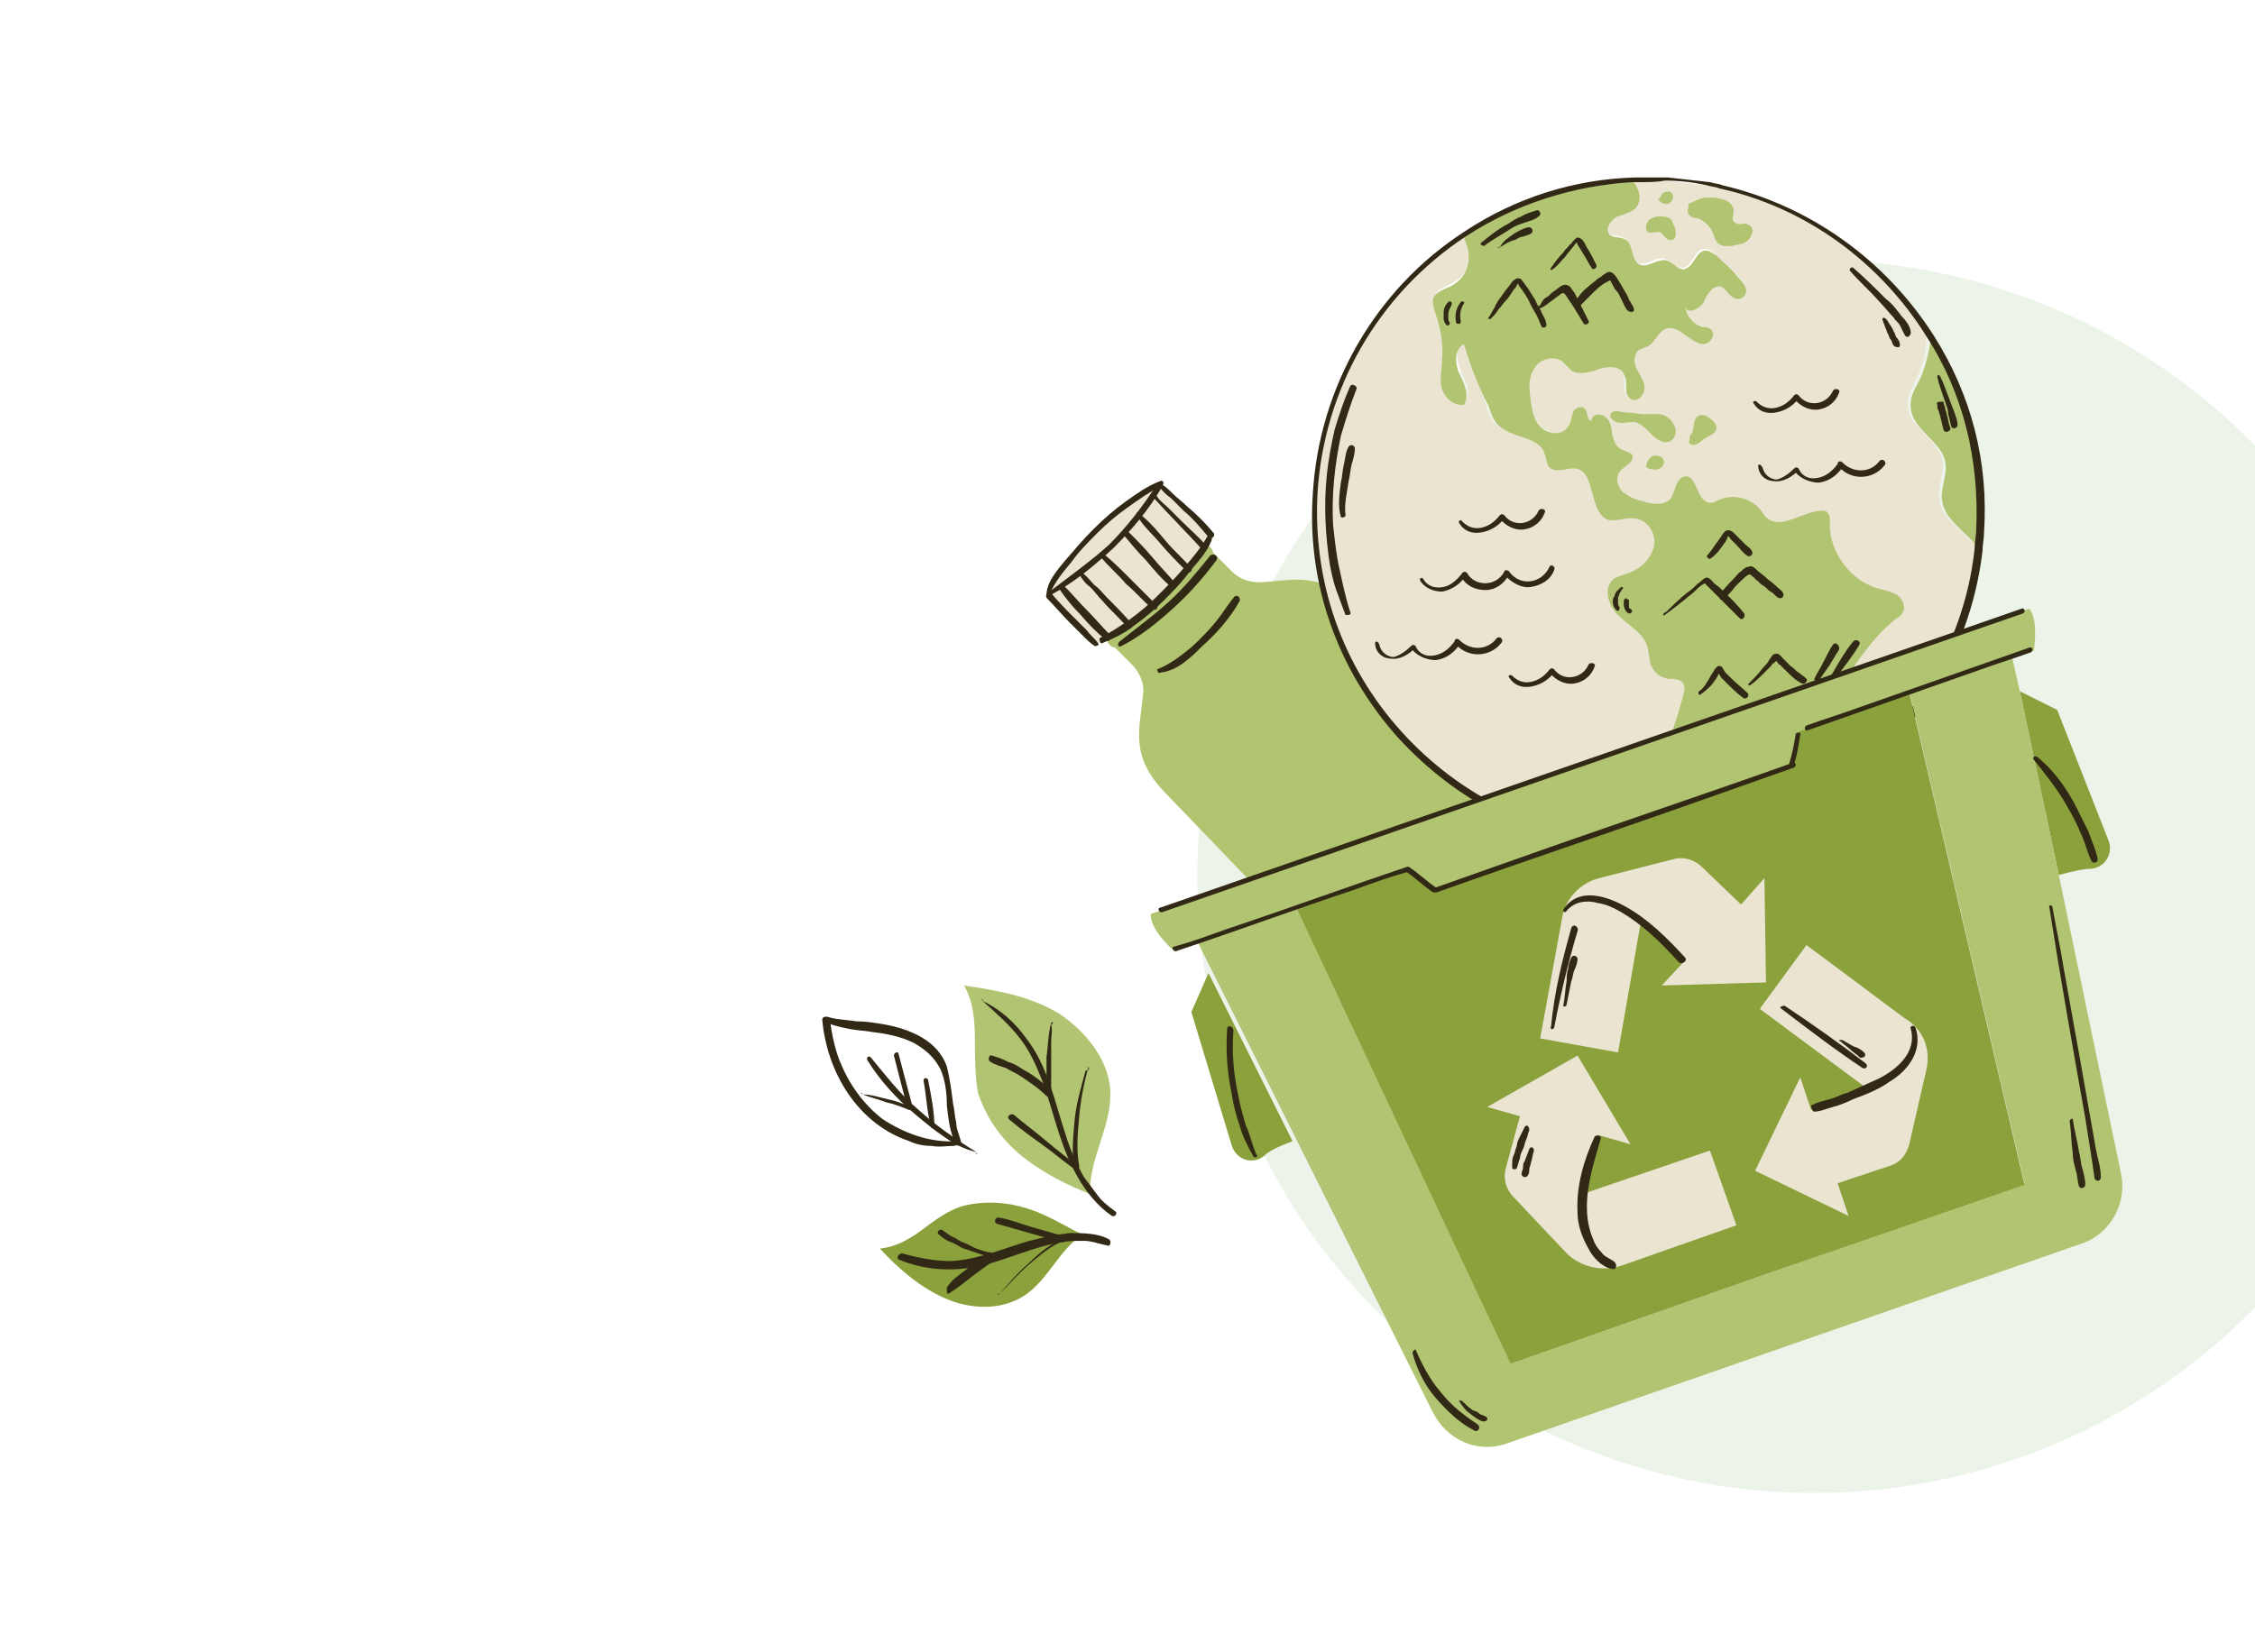 <?xml version="1.0" encoding="utf-8"?>
<!-- Generator: Adobe Illustrator 25.2.0, SVG Export Plug-In . SVG Version: 6.00 Build 0)  -->
<svg version="1.1" id="Layer_1" xmlns="http://www.w3.org/2000/svg" xmlns:xlink="http://www.w3.org/1999/xlink" x="0px" y="0px"
	 viewBox="0 0 144.8 106.1" style="enable-background:new 0 0 144.8 106.1;" xml:space="preserve">
<style type="text/css">
	.st0{opacity:0.19;fill:#9DC28C;}
	.st1{fill:#B1C470;}
	.st2{fill:#EAE4D1;}
	.st3{fill:#312816;}
	.st4{fill:#B1C471;}
	.st5{fill:#8AA13C;}
</style>
<ellipse transform="matrix(0.109 -0.994 0.994 0.109 47.824 165.961)" class="st0" cx="116.5" cy="56.3" rx="39.6" ry="39.6"/>
<g>
	<path class="st1" d="M74.5,38.2c1.8-1.7,2.6-2.7,2.9-3.2c0,0,0.4,0,0.5,0.5l1.2,1.2c0.5,0.5,1.1,0.7,1.8,0.7
		c2.2-0.1,3.9-0.8,6.3,1.7l17.7,18.5c0,0,2.3,2.1-3.9,8.2l0,0c-6.3,5.9-8.4,3.6-8.4,3.6L74.8,50.9c-2.3-2.4-1.6-4.1-1.4-6.3
		c0.1-0.7-0.2-1.3-0.6-1.8l-1.2-1.2c-0.5-0.1-0.5-0.5-0.5-0.5C71.6,40.8,72.7,40,74.5,38.2z"/>
	<path class="st2" d="M77.7,34.4c0,0,0.1,0.1-0.2,0.6c-0.3,0.5-1.1,1.5-2.9,3.2c-1.9,1.8-2.9,2.5-3.5,2.9c-0.5,0.3-0.6,0.2-0.6,0.2
		l-3.1-3.2c0.3-1,2-2.8,2.9-3.7c0,0,0.2-0.2,0.5-0.5c0.9-0.9,2.8-2.5,3.8-2.7L77.7,34.4z"/>
	<g>
		<path class="st3" d="M72,41.5c1.2-0.6,2.3-1.5,3.3-2.4s1.9-1.9,2.8-3.1c0.2-0.3-0.2-0.5-0.4-0.3c-0.8,1-1.7,2.1-2.7,3
			s-2.1,1.7-3.1,2.5C71.7,41.4,71.8,41.6,72,41.5L72,41.5z"/>
	</g>
	<g>
		<path class="st3" d="M70.8,41.3c0.7-0.3,1.4-0.6,2-1.1c0.7-0.5,1.3-1,1.9-1.6s1.2-1.2,1.7-1.9c0.5-0.6,1.1-1.2,1.4-2
			c0.1-0.2-0.2-0.4-0.3-0.2c-0.4,0.7-0.9,1.3-1.5,2c-0.5,0.6-1.1,1.2-1.7,1.8c-1.1,1.1-2.4,2-3.7,2.7C70.6,41.2,70.7,41.4,70.8,41.3
			L70.8,41.3z"/>
	</g>
	<g>
		<path class="st3" d="M70.5,41.3c-0.2-0.3-0.5-0.5-0.7-0.8c-0.3-0.3-0.5-0.5-0.8-0.8c-0.5-0.5-1-1-1.5-1.6
			c-0.2-0.2-0.4,0.1-0.3,0.3c0.5,0.5,1,1.1,1.5,1.6c0.3,0.3,0.5,0.5,0.8,0.8s0.5,0.5,0.8,0.7C70.5,41.5,70.6,41.4,70.5,41.3
			L70.5,41.3z"/>
	</g>
	<g>
		<path class="st3" d="M67.4,38.2c0.3-0.8,0.9-1.5,1.4-2.1c0.5-0.7,1.1-1.3,1.7-1.9c0.6-0.6,1.2-1.1,1.9-1.6c0.7-0.5,1.4-1,2.2-1.4
			c0.2-0.1,0.1-0.4-0.1-0.3c-0.8,0.3-1.5,0.8-2.2,1.3c-0.7,0.5-1.4,1.1-2.1,1.8c-0.6,0.6-1.2,1.3-1.8,2c-0.5,0.6-1.2,1.4-1.2,2.2
			C67.2,38.3,67.4,38.4,67.4,38.2L67.4,38.2z"/>
	</g>
	<g>
		<path class="st3" d="M74.4,31.2c0.2,0.3,0.5,0.6,0.8,0.8c0.3,0.3,0.5,0.5,0.8,0.8c0.6,0.5,1.1,1.1,1.6,1.7
			c0.2,0.2,0.5-0.1,0.3-0.3c-0.5-0.6-1.1-1.2-1.7-1.7c-0.3-0.3-0.6-0.5-0.9-0.8s-0.5-0.5-0.9-0.7C74.4,31,74.3,31.1,74.4,31.2
			L74.4,31.2z"/>
	</g>
	<g>
		<path class="st3" d="M67.5,38.2c1.5-0.8,2.8-1.9,4-3c1.2-1.2,2.3-2.5,3.1-3.9c0.1-0.2-0.2-0.4-0.3-0.2c-0.9,1.4-1.9,2.7-3.1,3.9
			c-1.1,1-2.5,2-3.8,3C67.3,38.1,67.4,38.2,67.5,38.2L67.5,38.2z"/>
	</g>
	<g>
		<path class="st3" d="M68,37.8c0.4,0.6,0.9,1.2,1.4,1.7c0.5,0.6,1,1.1,1.6,1.6c0.2,0.2,0.4-0.1,0.3-0.3c-0.5-0.5-1-1.1-1.5-1.6
			s-1-1.1-1.5-1.6C68.1,37.6,67.9,37.7,68,37.8L68,37.8z"/>
	</g>
	<g>
		<path class="st3" d="M69.3,36.9c0.2,0.3,0.4,0.6,0.7,0.8c0.3,0.3,0.5,0.6,0.8,0.9c0.5,0.6,1.1,1.1,1.6,1.7
			c0.2,0.2,0.4-0.1,0.3-0.2c-0.5-0.6-1-1.1-1.6-1.7c-0.3-0.3-0.5-0.6-0.8-0.8c-0.3-0.3-0.5-0.6-0.8-0.8
			C69.4,36.7,69.3,36.8,69.3,36.9L69.3,36.9z"/>
	</g>
	<g>
		<path class="st3" d="M70.7,35.8c0.5,0.6,1.1,1.1,1.6,1.7c0.6,0.5,1.1,1.1,1.7,1.6c0.2,0.2,0.4-0.1,0.3-0.2
			c-0.6-0.6-1.1-1.1-1.7-1.7c-0.6-0.6-1.1-1.1-1.7-1.6C70.7,35.5,70.6,35.7,70.7,35.8L70.7,35.8z"/>
	</g>
	<g>
		<path class="st3" d="M72.1,34.3c0.5,0.6,1,1.2,1.5,1.7c0.5,0.6,1,1.2,1.6,1.7c0.2,0.2,0.4-0.1,0.3-0.2c-0.5-0.6-1-1.1-1.5-1.7
			c-0.5-0.6-1-1.1-1.6-1.7C72.2,34,72,34.2,72.1,34.3L72.1,34.3z"/>
	</g>
	<g>
		<path class="st3" d="M73,33.1c0.4,0.7,1,1.2,1.5,1.8s1.1,1.2,1.7,1.8c0.2,0.2,0.4-0.1,0.3-0.2c-0.5-0.6-1.1-1.1-1.6-1.7
			c-0.5-0.6-1-1.2-1.6-1.7C73.1,32.8,72.9,32.9,73,33.1L73,33.1z"/>
	</g>
	<g>
		<path class="st3" d="M74.1,32c1,1.1,2.1,2.2,3.1,3.3c0.2,0.2,0.4-0.1,0.3-0.2c-0.5-0.6-1.1-1.1-1.6-1.6c-0.3-0.3-0.5-0.5-0.8-0.8
			s-0.6-0.5-0.8-0.8C74.2,31.7,74,31.9,74.1,32L74.1,32z"/>
	</g>
	<g>
		<path class="st3" d="M74.5,43.2c1.1-0.1,2-1,2.7-1.7c0.9-0.8,1.8-1.8,2.4-2.9c0.1-0.2-0.2-0.5-0.4-0.2c-0.4,0.5-0.7,1-1.1,1.5
			s-0.8,0.9-1.2,1.3c-0.4,0.4-0.8,0.7-1.2,1c-0.4,0.3-0.9,0.6-1.4,0.8C74.3,43.1,74.4,43.3,74.5,43.2L74.5,43.2z"/>
	</g>
	<g>
		<path class="st3" d="M86.9,62.5c1,1.1,2,2.3,3.1,3.4s2.1,2.2,3.2,3.3c0.2,0.3,0.6-0.1,0.4-0.4c-1.1-1.1-2.1-2.2-3.2-3.3
			c-1.1-1.1-2.2-2.1-3.3-3.2C86.9,62.2,86.7,62.4,86.9,62.5L86.9,62.5z"/>
	</g>
	<g>
		<path class="st3" d="M92.4,67.4c0.1,0.1,0.2,0.3,0.3,0.4c0.1,0.1,0.2,0.2,0.3,0.3s0.2,0.2,0.3,0.3c0.1,0.1,0.3,0.3,0.4,0.4
			c0.2,0.1,0.4-0.2,0.3-0.3c-0.1-0.1-0.2-0.2-0.3-0.3c-0.1-0.1-0.2-0.2-0.4-0.3c-0.1-0.1-0.2-0.2-0.4-0.3c-0.1-0.1-0.3-0.2-0.4-0.3
			C92.4,67.1,92.2,67.3,92.4,67.4L92.4,67.4z"/>
	</g>
	<g>
		<path class="st3" d="M85.3,38.7c2.9,3.1,5.9,6.1,8.8,9.1c0.2,0.2,0.5-0.1,0.3-0.3c-3-3-5.9-6.1-9-9C85.4,38.4,85.1,38.6,85.3,38.7
			L85.3,38.7z"/>
	</g>
</g>
<g>
	<path class="st2" d="M127.1,35.3c-1.2,10.6-10,18.6-20.5,19c-0.6,0-1.3,0-2,0c-11.8-0.7-20.8-10.8-20.1-22.6
		c0.4-7,4.1-13.1,9.6-16.7c0.1,0.4,0.2,0.7,0.3,1.1c0.1,0.8-0.3,1.6-1,2c-0.5,0.3-1.2,0.5-1.3,1c-0.1,0.3,0.1,0.6,0.2,0.9
		c0.4,0.9,0.5,1.9,0.4,2.9c0,0.6-0.2,1.3,0,1.9s0.7,1.2,1.4,1c0.4-0.6,0-1.4-0.3-2s-0.4-1.6,0.3-1.9c0.4,1.4,0.9,2.8,1.3,4.1
		c0.1,0.4,0.3,0.9,0.6,1.2c0.5,0.5,1.2,0.6,1.8,0.9l1.7-0.4c-0.2-0.1-0.4-0.2-0.6-0.3c-0.5-0.4-0.6-1.1-0.7-1.7
		c-0.1-0.7-0.1-1.5,0.2-2.1c0.4-0.6,1.2-1,1.8-0.5c0.2,0.2,0.4,0.4,0.6,0.6c0.5,0.4,1.2,0.1,1.8-0.1c0.6-0.2,1.4-0.2,1.6,0.4
		c0.2,0.5-0.1,1.3,0.4,1.5c0.1,0,0.1,0,0.2,0.1c0.3,0,0.7-0.4,0.7-0.8s-0.3-0.8-0.5-1.2c-0.2-0.4-0.2-0.9,0.1-1.2
		c0.2-0.2,0.5-0.2,0.7-0.3c0.5-0.3,0.6-0.9,1.1-1.1c0.4-0.2,0.9,0.1,1.2,0.4c0.4,0.3,0.7,0.6,1.2,0.6c0.4,0,0.8-0.6,0.5-0.9
		c-0.2-0.1-0.4-0.1-0.6-0.2c-0.6-0.1-1.1-0.7-1.1-1.3c0.2,0.5,1,0.2,1.2-0.3c0.3-0.5,0.6-1.1,1.1-1c0.4,0.1,0.7,0.8,1.1,0.8
		c0.3,0,0.5-0.4,0.5-0.7s-0.3-0.6-0.6-0.8c-0.4-0.4-0.9-0.8-1.3-1.3l0,0c-0.2-0.2-0.3-0.3-0.6-0.3c-0.7-0.1-0.8,1.2-1.5,1.2
		c-0.5,0-0.8-0.5-1.2-0.6c-0.5-0.1-1.1,0.5-1.6,0.3c-0.6-0.3-0.3-1.3-0.9-1.6c-0.3-0.2-0.7-0.1-1-0.3c-0.4-0.3,0-1,0.5-1.2
		s1.1-0.3,1.3-0.8c0.2-0.4,0-1-0.3-1.4c0.7,0,1.4,0,2.1,0c0.9,0.1,1.8,0.2,2.7,0.3c6,1.1,11.2,4.8,14.2,9.7h-0.1
		c0,0.8-0.2,1.6-0.5,2.4c-0.3,0.7-0.8,1.4-0.7,2.1c0.1,1.4,1.9,2,2.2,3.4c0.2,0.8-0.3,1.7-0.2,2.5c0.1,1,1,1.7,1.7,2.4
		C126.6,34.8,126.9,35,127.1,35.3z"/>
	<path class="st4" d="M124,21.6c2.2,3.6,3.4,7.9,3.2,12.5c0,0.4-0.1,0.8-0.1,1.2c-0.2-0.3-0.4-0.5-0.7-0.8c-0.7-0.7-1.6-1.4-1.7-2.4
		c-0.1-0.8,0.4-1.7,0.2-2.5c-0.3-1.3-2.1-2-2.2-3.4c-0.1-0.8,0.4-1.4,0.7-2.1C123.7,23.3,123.9,22.5,124,21.6L124,21.6z"/>
	<path class="st4" d="M112.2,14.4c0.3,0.1,0.4,0.4,0.3,0.6c-0.1,0.3-0.3,0.5-0.5,0.6s-0.5,0.1-0.8,0.2c-0.2,0-0.4,0-0.5,0
		s-0.3-0.1-0.4-0.2c-0.2-0.2-0.2-0.4-0.3-0.6c-0.2-0.5-0.6-0.9-1.1-1c-0.2,0-0.4-0.1-0.5-0.3s0.1-0.4,0-0.6c0.3-0.1,0.6-0.3,1-0.4
		c0.2,0,0.4,0,0.6,0c0.3,0,0.6,0.1,0.9,0.2c0.3,0.2,0.5,0.5,0.4,0.8c0,0.2-0.1,0.3,0,0.5c0.1,0.1,0.2,0.2,0.4,0.2
		S112,14.3,112.2,14.4z"/>
	<path class="st4" d="M109.4,28.2c-0.1,0.1-0.2,0.2-0.4,0.3c-0.1,0.1-0.4,0.1-0.5,0s0-0.2,0-0.3c0-0.1,0-0.1,0-0.2
		c0.4-0.3,0.1-1.1,0.6-1.3c0.2-0.1,0.5,0,0.6,0.1c0.3,0.2,0.6,0.5,0.5,0.8S109.7,28,109.4,28.2z"/>
	<path class="st4" d="M107.5,14.5c0.1,0.2,0.1,0.4,0.1,0.6c0,0.2-0.2,0.4-0.4,0.3c-0.3,0-0.4-0.5-0.7-0.5c-0.2,0-0.5,0.1-0.7,0
		c-0.1-0.1-0.1-0.2-0.1-0.4c0-0.1,0.1-0.2,0.2-0.4c0.2-0.1,0.4-0.2,0.6-0.2c0.3,0,0.6,0,0.8,0.2C107.4,14.2,107.4,14.4,107.5,14.5z"
		/>
	<path class="st4" d="M106.1,29.3c0.2-0.1,0.6,0,0.7,0.2s0,0.4-0.1,0.5c-0.2,0.2-0.5,0.2-0.8,0.1l0,0c-0.1,0-0.1-0.1-0.2-0.1
		C105.7,29.8,105.8,29.5,106.1,29.3z"/>
	<path class="st4" d="M107.2,12.3c0.2,0.1,0.3,0.3,0.2,0.5c-0.1,0.2-0.2,0.3-0.4,0.3c-0.2,0-0.4-0.1-0.5-0.3
		c0.1-0.1,0.2-0.3,0.3-0.4l0,0C106.9,12.3,107.1,12.3,107.2,12.3z"/>
	<path class="st4" d="M94,22.1c-0.6,0.3-0.6,1.2-0.3,1.9c0.3,0.6,0.7,1.4,0.3,2c-0.6,0.1-1.2-0.4-1.4-1c-0.2-0.6,0-1.3,0-1.9
		c0.1-1-0.1-2-0.4-2.9c-0.1-0.3-0.2-0.6-0.2-0.9c0.1-0.6,0.8-0.7,1.3-1c0.7-0.4,1.1-1.2,1-2c0-0.4-0.2-0.7-0.3-1.1
		c3.2-2.1,6.9-3.3,10.9-3.5c0.3,0.4,0.5,0.9,0.3,1.4s-0.8,0.6-1.3,0.8s-0.9,0.9-0.5,1.2c0.3,0.2,0.7,0.1,1,0.3
		c0.5,0.3,0.3,1.3,0.9,1.6c0.5,0.2,1-0.3,1.6-0.3c0.5,0.1,0.8,0.6,1.2,0.6c0.7-0.1,0.8-1.3,1.5-1.2c0.2,0,0.4,0.2,0.6,0.3l0,0
		c0.4,0.4,0.9,0.8,1.3,1.3c0.2,0.2,0.5,0.5,0.6,0.8s-0.1,0.7-0.5,0.7c-0.5,0-0.7-0.6-1.1-0.8c-0.5-0.1-0.9,0.5-1.1,1
		c-0.3,0.5-1.1,0.8-1.2,0.3c0.1,0.6,0.5,1.1,1.1,1.3c0.2,0,0.4,0,0.6,0.2c0.3,0.3-0.1,0.9-0.5,0.9s-0.8-0.3-1.2-0.6
		c-0.4-0.3-0.8-0.5-1.2-0.4c-0.5,0.2-0.7,0.8-1.1,1.1c-0.2,0.1-0.5,0.2-0.7,0.3c-0.3,0.3-0.3,0.8-0.1,1.2c0.2,0.4,0.5,0.8,0.5,1.2
		c0,0.4-0.3,0.8-0.7,0.8c-0.1,0-0.1,0-0.2-0.1c-0.5-0.3-0.1-1-0.4-1.5c-0.2-0.6-1-0.6-1.6-0.4s-1.3,0.4-1.8,0.1
		c-0.2-0.2-0.4-0.4-0.6-0.6c-0.6-0.4-1.5-0.1-1.8,0.5c-0.4,0.6-0.3,1.4-0.2,2.1c0.1,0.6,0.2,1.3,0.7,1.7c0.5,0.4,1.3,0.5,1.7-0.1
		c0.2-0.3,0.2-0.6,0.3-0.9c0.1-0.3,0.6-0.5,0.8-0.2c0.2,0.3,0.1,0.8,0.4,0.7c0-0.4,0.6-0.5,0.9-0.2c0.1,0.1,0.1,0.1,0.2,0.2
		c0.1,0.2,0.2,0.5,0.2,0.8c0.1,0.4,0.2,0.8,0.5,1s0.6,0.2,0.8,0.4c0.2,0.5-0.5,0.7-0.8,1.1s-0.1,1,0.2,1.3c0.4,0.3,0.8,0.5,1.3,0.6
		c0.6,0.2,1.4,0.3,1.8-0.2c0.3-0.5,0.3-1.3,0.9-1.4c0.8-0.1,0.7,1.6,1.6,1.7c0.2,0,0.4-0.1,0.6-0.2c0.9-0.4,2-0.1,2.6,0.6
		c0.2,0.2,0.3,0.5,0.5,0.6c0.9,0.7,2.2-0.4,3.4-0.5c0.2,0,0.4,0,0.5,0.2c0.1,0.1,0.1,0.3,0.1,0.5c-0.1,1.9,1.3,3.8,3.1,4.3
		c0.4,0.1,0.8,0.2,1.2,0.4c0.3,0.2,0.6,0.7,0.4,1.1c-0.1,0.2-0.2,0.3-0.4,0.4c-2.3,1.8-3.6,4.7-5.4,7c-1,1.3-2.7,2.6-4.3,2
		c0.2,0.5,0.3,0.9,0.5,1.4c-0.3,0.5-1.1,0.1-1.6,0c-0.7-0.1-1.3,0.4-1.8,0.9c-0.4,0.5-0.8,1.2-1.3,1.6c-0.6,0.4-1.4,0.6-1.9,0
		s-0.2-1.5,0.1-2.3c0.8-1.8,1.5-3.8,2-5.7c0.1-0.3,0.1-0.6-0.1-0.8s-0.6-0.2-0.9-0.2c-0.5-0.1-0.9-0.4-1.1-0.9
		c-0.1-0.3-0.1-0.7-0.2-1.1c-0.2-0.9-1.2-1.4-1.8-2c-0.7-0.6-1.1-1.8-0.4-2.4c0.3-0.2,0.7-0.3,1-0.4c0.8-0.3,1.4-0.9,1.6-1.7
		s-0.4-1.7-1.2-1.8c-0.6-0.1-1.1,0.2-1.7,0.1c-1.3-0.4-0.8-3.1-2.1-3.3c-0.6-0.1-1.4,0.4-1.8-0.2c-0.1-0.2-0.1-0.5-0.2-0.7
		c-0.3-1.2-2.1-1-3-1.9c-0.3-0.3-0.5-0.8-0.6-1.2C94.9,24.8,94.4,23.4,94,22.1z"/>
	<path class="st4" d="M104.6,26.5c0.3,0,0.6,0.1,0.9,0.1l0,0c0.3,0,0.6,0,0.9,0s0.6,0.1,0.8,0.3c0.2,0.2,0.4,0.5,0.4,0.8
		c0,0.2-0.1,0.5-0.3,0.6c-0.1,0.1-0.3,0.1-0.4,0.1c-0.8-0.1-1.2-1.2-2-1.3c-0.4,0-0.9,0.2-1.3-0.1c0,0,0,0-0.1-0.1s-0.1-0.1-0.1-0.2
		c0-0.2,0.2-0.3,0.4-0.3C104.3,26.5,104.5,26.5,104.6,26.5z"/>
	<g>
		<path class="st3" d="M106.4,54.5c-0.6,0-1.2,0-1.8,0c-5.8-0.3-11-2.9-14.9-7.2c-3.8-4.3-5.8-9.8-5.4-15.6c0.4-6.8,4-13.1,9.7-16.8
			c3.3-2.2,7.1-3.4,11-3.5c0.7,0,1.4,0,2.1,0c0.9,0.1,1.8,0.2,2.7,0.3c0.3,0.1,0.6,0.1,0.8,0.2c5.6,1.3,10.5,4.8,13.6,9.7
			c2.4,3.8,3.5,8.1,3.2,12.6l0,0c0,0.4-0.1,0.8-0.1,1.2c-0.6,5.1-3,9.9-6.8,13.4s-8.7,5.5-13.9,5.7
			C106.5,54.5,106.4,54.5,106.4,54.5z M105.1,11.7c-0.1,0-0.1,0-0.2,0c-3.8,0.2-7.6,1.4-10.8,3.5c-5.6,3.7-9.1,9.8-9.5,16.5
			C84.3,37.4,86.2,42.8,90,47s9,6.7,14.6,7c0.7,0,1.3,0,1.9,0c10.4-0.4,19.2-8.4,20.3-18.8c0-0.4,0.1-0.8,0.1-1.2l0,0
			c0.2-4.4-0.8-8.7-3.2-12.4c-3-4.8-7.8-8.3-13.3-9.5c-0.2-0.1-0.5-0.1-0.8-0.2c-0.9-0.2-1.8-0.3-2.7-0.3
			C106.4,11.7,105.8,11.7,105.1,11.7z"/>
	</g>
	<g>
		<path class="st3" d="M86.7,39.3c-0.3-0.9-0.5-1.9-0.7-2.8c-0.2-0.9-0.3-1.9-0.4-2.8c-0.1-1.9,0.1-3.8,0.5-5.7c0.3-1,0.6-2,1-3
			c0.1-0.2-0.3-0.4-0.4-0.2c-0.4,0.9-0.7,1.8-1,2.8c-0.2,0.9-0.4,1.9-0.5,2.9c-0.2,1.9-0.1,3.9,0.2,5.8c0.1,0.5,0.2,1,0.4,1.6
			c0.2,0.5,0.4,1.1,0.6,1.6C86.6,39.5,86.8,39.5,86.7,39.3L86.7,39.3z"/>
	</g>
	<g>
		<path class="st3" d="M86.4,33.1c-0.1-0.7,0.1-1.5,0.2-2.2c0.1-0.4,0.1-0.7,0.2-1.1c0.1-0.3,0.2-0.7,0.2-1c0-0.2-0.3-0.3-0.4-0.1
			c-0.2,0.3-0.2,0.7-0.3,1.1c-0.1,0.4-0.1,0.8-0.2,1.2c-0.1,0.8-0.2,1.5,0,2.2C86.2,33.3,86.4,33.2,86.4,33.1L86.4,33.1z"/>
	</g>
	<g>
		<path class="st3" d="M118.8,17.4c0.6,0.7,1.3,1.3,1.9,2c0.3,0.3,0.6,0.7,0.9,1c0.1,0.2,0.3,0.3,0.4,0.5s0.2,0.4,0.3,0.6
			c0.1,0.2,0.3,0.2,0.4-0.1c0-0.4-0.3-0.8-0.6-1.1c-0.3-0.4-0.6-0.8-1-1.1c-0.7-0.7-1.4-1.4-2.1-2C118.9,17.1,118.7,17.3,118.8,17.4
			L118.8,17.4z"/>
	</g>
	<g>
		<path class="st3" d="M120.9,20.6c0.1,0.3,0.2,0.5,0.3,0.8c0.1,0.1,0.1,0.3,0.2,0.4s0.1,0.3,0.2,0.4s0.2,0.1,0.3,0.1
			c0.1,0,0.1-0.1,0.1-0.2s-0.1-0.3-0.2-0.4s-0.1-0.3-0.2-0.4c-0.1-0.3-0.3-0.5-0.4-0.7C121,20.3,120.8,20.4,120.9,20.6L120.9,20.6z"
			/>
	</g>
	<g>
		<path class="st3" d="M116.5,45.3c0.2-0.3,0.5-0.6,0.8-0.9c0.2-0.3,0.5-0.7,0.7-1c0.5-0.7,1-1.3,1.4-2c0.1-0.2-0.2-0.4-0.4-0.2
			c-0.5,0.6-0.9,1.3-1.3,2c-0.2,0.3-0.5,0.7-0.7,1s-0.4,0.7-0.6,1C116.3,45.3,116.5,45.4,116.5,45.3L116.5,45.3z"/>
	</g>
	<g>
		<path class="st3" d="M116.8,43.7c0.2-0.3,0.5-0.7,0.7-1c0.1-0.2,0.2-0.3,0.3-0.5c0.1-0.2,0.2-0.3,0.3-0.5c0-0.1,0-0.2-0.1-0.3
			s-0.2-0.1-0.3,0c-0.2,0.3-0.4,0.7-0.6,1.1c-0.2,0.4-0.4,0.7-0.6,1.1C116.5,43.7,116.7,43.9,116.8,43.7L116.8,43.7z"/>
	</g>
	<g>
		<path class="st3" d="M95.3,15.8c0.5-0.4,1.1-0.7,1.7-1.1c0.3-0.2,0.6-0.3,0.9-0.4c0.3-0.1,0.7-0.2,0.9-0.4
			c0.2-0.1,0.1-0.4-0.1-0.4c-0.3,0.1-0.7,0.2-1,0.4c-0.3,0.1-0.6,0.3-0.9,0.5c-0.6,0.3-1.2,0.8-1.7,1.2C95,15.7,95.2,15.8,95.3,15.8
			L95.3,15.8z"/>
	</g>
	<g>
		<path class="st3" d="M96.3,15.9c0.3-0.2,0.6-0.4,1-0.5c0.2-0.1,0.3-0.2,0.5-0.2c0.2-0.1,0.4-0.1,0.5-0.2c0.2-0.1,0.1-0.4-0.1-0.4
			s-0.4,0.1-0.6,0.2c-0.2,0.1-0.4,0.2-0.5,0.3C96.8,15.3,96.5,15.5,96.3,15.9C96.1,15.8,96.2,16,96.3,15.9L96.3,15.9z"/>
	</g>
	<g>
		<path class="st3" d="M124.4,24.2c0.1,0.5,0.3,1,0.5,1.6c0.1,0.3,0.2,0.5,0.2,0.8c0.1,0.3,0.1,0.5,0.2,0.8c0.1,0.2,0.4,0.1,0.4-0.1
			c0-0.3-0.1-0.5-0.2-0.8s-0.2-0.5-0.3-0.8c-0.2-0.5-0.4-1.1-0.6-1.5C124.5,24,124.4,24.1,124.4,24.2L124.4,24.2z"/>
	</g>
	<g>
		<path class="st3" d="M124.4,26c0,0.1,0,0.3,0.1,0.4c0,0.1,0.1,0.3,0.1,0.4c0.1,0.3,0.1,0.5,0.2,0.8c0,0.1,0.2,0.2,0.3,0.1
			c0.1,0,0.2-0.2,0.1-0.3c-0.1-0.3-0.1-0.5-0.2-0.8c0-0.1-0.1-0.3-0.1-0.4s-0.1-0.2-0.1-0.4C124.5,25.8,124.3,25.8,124.4,26
			L124.4,26z"/>
	</g>
	<g>
		<path class="st3" d="M95.7,20.5c0.2-0.2,0.4-0.4,0.5-0.6c0.2-0.2,0.3-0.4,0.5-0.6s0.3-0.4,0.5-0.7c0.1-0.1,0.2-0.2,0.2-0.3
			l0.1-0.1c0,0,0,0,0,0.1c0.3,0.4,0.6,0.8,0.8,1.3c0.1,0.2,0.3,0.5,0.4,0.7s0.2,0.5,0.3,0.7c0.1,0.1,0.3,0,0.3-0.1
			c0-0.3-0.2-0.6-0.3-0.8c-0.1-0.3-0.3-0.5-0.4-0.8c-0.2-0.3-0.3-0.5-0.5-0.8c-0.1-0.1-0.2-0.3-0.3-0.4c-0.1-0.1-0.1-0.2-0.2-0.2
			c-0.2-0.1-0.4,0.1-0.5,0.2c-0.2,0.3-0.4,0.5-0.6,0.8s-0.4,0.5-0.5,0.8c-0.2,0.3-0.3,0.6-0.5,0.8C95.5,20.4,95.6,20.5,95.7,20.5
			L95.7,20.5z"/>
	</g>
	<g>
		<path class="st3" d="M98.9,19.8c0.3-0.1,0.6-0.4,0.9-0.6c0.1-0.1,0.3-0.2,0.4-0.3c0.1-0.1,0.2-0.1,0.3,0c0.2,0.3,0.4,0.6,0.6,0.9
			c0.1,0.2,0.2,0.3,0.3,0.5c0.1,0.2,0.2,0.3,0.3,0.5c0.1,0.1,0.4,0,0.3-0.2s-0.2-0.4-0.3-0.6c-0.1-0.2-0.2-0.4-0.3-0.6
			c-0.1-0.2-0.2-0.4-0.3-0.6c-0.1-0.1-0.2-0.3-0.3-0.4c-0.4-0.3-0.7,0.1-1,0.3c-0.2,0.1-0.3,0.3-0.5,0.4s-0.3,0.3-0.4,0.5
			C98.7,19.7,98.8,19.8,98.9,19.8L98.9,19.8z"/>
	</g>
	<g>
		<path class="st3" d="M101.3,19.8c0.3-0.3,0.6-0.6,0.9-0.9s0.6-0.6,1-0.8l0.2-0.1l0.1,0.2c0.1,0.2,0.2,0.4,0.4,0.6
			c0.1,0.2,0.2,0.4,0.3,0.6c0.1,0.2,0.2,0.5,0.4,0.6c0.2,0.1,0.4,0,0.3-0.2c0-0.1-0.1-0.2-0.2-0.4c-0.1-0.1-0.1-0.2-0.2-0.4
			c-0.1-0.2-0.3-0.5-0.4-0.7c-0.2-0.3-0.5-1-0.9-0.8c-0.2,0.1-0.4,0.3-0.6,0.4c-0.2,0.2-0.4,0.3-0.6,0.5c-0.4,0.3-0.7,0.7-1,1.2
			C101.1,19.7,101.2,19.8,101.3,19.8L101.3,19.8z"/>
	</g>
	<g>
		<path class="st3" d="M106.9,39.5c0.4-0.3,0.8-0.6,1.3-1c0.2-0.2,0.4-0.3,0.6-0.5s0.4-0.4,0.6-0.5c0.1,0,0-0.1,0.1,0l0.1,0.1
			c0.1,0.1,0.2,0.2,0.3,0.3c0.2,0.2,0.4,0.4,0.6,0.6c0.4,0.4,0.8,0.8,1.2,1.2c0.2,0.2,0.4-0.1,0.3-0.3c-0.4-0.5-0.8-0.9-1.2-1.3
			c-0.2-0.2-0.4-0.4-0.7-0.6c-0.1-0.1-0.3-0.4-0.5-0.4s-0.4,0.3-0.6,0.4c-0.2,0.2-0.4,0.4-0.7,0.6c-0.5,0.4-0.9,0.8-1.3,1.2
			C106.7,39.4,106.8,39.6,106.9,39.5L106.9,39.5z"/>
	</g>
	<g>
		<path class="st3" d="M110.6,38.5c0.3-0.2,0.6-0.5,0.8-0.8c0.1-0.1,0.3-0.3,0.4-0.4c0.1-0.1,0.3-0.3,0.5-0.4c0.1,0,0.1,0,0.2,0.1
			s0.2,0.1,0.2,0.2c0.2,0.1,0.3,0.3,0.5,0.4c0.2,0.1,0.3,0.3,0.5,0.4c0.2,0.1,0.3,0.3,0.5,0.4c0.2,0.1,0.4-0.1,0.3-0.3
			s-0.3-0.3-0.5-0.5s-0.4-0.3-0.6-0.5s-0.4-0.3-0.6-0.5c-0.1-0.1-0.3-0.3-0.5-0.2c-0.2,0-0.4,0.2-0.5,0.3c-0.2,0.1-0.3,0.3-0.5,0.5
			c-0.3,0.3-0.7,0.7-0.9,1.1C110.4,38.4,110.5,38.6,110.6,38.5L110.6,38.5z"/>
	</g>
	<g>
		<path class="st3" d="M109.8,35.9c0.3-0.2,0.5-0.4,0.7-0.7c0.1-0.1,0.2-0.3,0.3-0.4c0-0.1,0.1-0.1,0.1-0.2c0-0.1,0.1-0.2,0.1-0.2
			h-0.1c0.1,0,0.2,0.2,0.3,0.3c0.1,0.1,0.2,0.2,0.3,0.3c0.2,0.2,0.4,0.5,0.7,0.7c0.2,0.1,0.4-0.1,0.3-0.3s-0.3-0.3-0.4-0.4
			c-0.1-0.1-0.3-0.3-0.4-0.4c-0.1-0.1-0.3-0.3-0.4-0.4c-0.1-0.1-0.3-0.2-0.5-0.1c-0.1,0.1-0.2,0.2-0.3,0.4c-0.1,0.1-0.2,0.3-0.3,0.4
			c-0.2,0.3-0.4,0.6-0.6,0.8C109.6,35.8,109.7,35.9,109.8,35.9L109.8,35.9z"/>
	</g>
	<g>
		<path class="st3" d="M109.2,44.6c0.3-0.2,0.5-0.4,0.7-0.6c0.1-0.1,0.2-0.3,0.3-0.4c0-0.1,0.1-0.1,0.1-0.2l0.1-0.2h-0.1
			c0-0.1-0.1-0.1,0,0l0,0c0,0,0,0.1,0.1,0.1c0,0.1,0.1,0.1,0.1,0.2c0.1,0.1,0.3,0.3,0.4,0.4c0.3,0.3,0.6,0.6,1,0.9
			c0.2,0.2,0.5-0.1,0.3-0.3c-0.3-0.3-0.7-0.6-1-0.9c-0.1-0.1-0.3-0.3-0.4-0.4c-0.1-0.1-0.2-0.4-0.3-0.4c-0.2-0.1-0.3,0.1-0.4,0.2
			c-0.1,0.2-0.2,0.3-0.3,0.5c-0.1,0.2-0.2,0.3-0.3,0.5c-0.1,0.1-0.2,0.3-0.4,0.4C109,44.5,109.1,44.7,109.2,44.6L109.2,44.6z"/>
	</g>
	<g>
		<path class="st3" d="M112.4,44c0.3-0.2,0.6-0.5,0.9-0.8c0.1-0.1,0.3-0.3,0.4-0.4c0.1-0.1,0.1-0.2,0.2-0.2l0.2-0.2H114l0,0l0.1,0.1
			c0.1,0.1,0.1,0.2,0.2,0.2c0.1,0.1,0.3,0.3,0.4,0.4c0.3,0.3,0.6,0.6,1,0.8c0.2,0.1,0.4-0.2,0.3-0.3c-0.2-0.2-0.4-0.3-0.5-0.4
			c-0.2-0.1-0.3-0.3-0.5-0.4c-0.2-0.2-0.3-0.3-0.5-0.5c-0.1-0.1-0.3-0.4-0.5-0.3c-0.2,0-0.3,0.3-0.4,0.4c-0.1,0.2-0.3,0.4-0.4,0.5
			c-0.3,0.4-0.6,0.7-0.9,1C112.2,43.9,112.3,44.1,112.4,44L112.4,44z"/>
	</g>
	<g>
		<path class="st3" d="M104.1,37.7c-0.1,0.1-0.2,0.2-0.3,0.3c-0.1,0.1-0.1,0.3-0.2,0.4c-0.1,0.3,0,0.6,0.2,0.8
			c0.1,0.1,0.2,0,0.2-0.2c-0.1-0.1-0.1-0.2-0.1-0.3s0-0.2,0-0.3s0.1-0.2,0.1-0.3c0.1-0.1,0.1-0.2,0.2-0.3
			C104.3,37.8,104.2,37.7,104.1,37.7L104.1,37.7z"/>
	</g>
	<g>
		<path class="st3" d="M104.3,38.5c-0.1,0.3,0,0.8,0.3,0.9c0.1,0,0.1,0,0.2-0.1c0-0.1,0-0.1-0.1-0.2l0,0l0,0l0,0c0,0-0.1,0-0.1-0.1
			l0,0l0,0l0,0l0,0l0,0l0,0v-0.1l0,0l0,0c0,0,0,0,0-0.1c0,0,0,0,0-0.1l0,0l0,0v-0.1c0-0.1,0-0.1-0.1-0.1
			C104.4,38.4,104.4,38.4,104.3,38.5L104.3,38.5z"/>
	</g>
	<g>
		<path class="st3" d="M115.5,46c-0.1,0.5-0.5,0.9-0.9,1.2c-0.2,0.2-0.5,0.3-0.7,0.5c-0.3,0.1-0.5,0.3-0.8,0.4
			c-0.1,0.1,0,0.3,0.1,0.3c0.3-0.1,0.6-0.3,0.8-0.4c0.3-0.2,0.5-0.3,0.7-0.5C115.1,47.1,115.4,46.7,115.5,46
			C115.7,45.9,115.5,45.9,115.5,46L115.5,46z"/>
	</g>
	<g>
		<path class="st3" d="M93,19.4c-0.2,0.2-0.3,0.4-0.3,0.7c0,0.1,0,0.3,0,0.4s0.1,0.3,0.2,0.4H93l0.1-0.1c0-0.1-0.1-0.2-0.1-0.3
			c0-0.1,0-0.2,0-0.3c0-0.2,0.1-0.4,0.2-0.6C93.3,19.4,93.1,19.3,93,19.4L93,19.4z"/>
	</g>
	<g>
		<path class="st3" d="M93.8,19.4c-0.3,0.4-0.4,0.8-0.3,1.3c0,0.1,0.1,0.1,0.2,0.1s0.1-0.1,0.1-0.2c-0.1-0.4,0-0.8,0.2-1.1
			C94.1,19.4,93.9,19.3,93.8,19.4L93.8,19.4z"/>
	</g>
	<g>
		<path class="st3" d="M99.7,17.3c0.3-0.2,0.5-0.5,0.8-0.8c0.2-0.3,0.5-0.6,0.7-0.9l0.1-0.1l0,0h-0.1l0.1,0.2
			c0.1,0.2,0.2,0.3,0.3,0.5c0.2,0.3,0.4,0.7,0.6,1c0.1,0.2,0.4,0,0.3-0.2c-0.2-0.4-0.4-0.8-0.6-1.1c-0.1-0.2-0.2-0.4-0.3-0.5
			c-0.1-0.1-0.3-0.2-0.4-0.1c-0.1,0.1-0.1,0.1-0.2,0.2c-0.1,0.1-0.1,0.2-0.2,0.2c-0.1,0.2-0.3,0.3-0.4,0.5c-0.3,0.3-0.6,0.7-0.8,1
			C99.5,17.3,99.6,17.4,99.7,17.3L99.7,17.3z"/>
	</g>
	<g>
		<path class="st3" d="M91.2,37.3c0.3,0.5,0.9,0.7,1.4,0.7c0.6-0.1,1.2-0.5,1.5-1c-0.1,0-0.2,0-0.3,0c0.3,0.6,0.9,0.9,1.6,0.9
			c0.6,0,1.2-0.4,1.5-1c-0.1,0-0.2,0-0.3,0c0.4,0.5,1.1,0.9,1.7,0.8c0.7-0.1,1.3-0.5,1.5-1.1c0.1-0.2-0.2-0.4-0.3-0.2
			c-0.5,1.1-1.9,1.3-2.6,0.3c-0.1-0.1-0.3-0.1-0.3,0c-0.5,1-1.9,1-2.4,0.1c-0.1-0.1-0.2-0.1-0.3,0c-0.3,0.4-0.7,0.8-1.2,0.9
			c-0.5,0.1-1,0-1.3-0.5C91.3,37,91.1,37.2,91.2,37.3L91.2,37.3z"/>
	</g>
	<g>
		<path class="st3" d="M112.6,25.9c0.3,0.5,0.8,0.7,1.4,0.6s1.1-0.4,1.5-0.9c-0.1,0-0.2,0-0.3,0c0.4,0.5,1,0.8,1.6,0.7
			c0.6-0.1,1.1-0.5,1.3-1.1c0.1-0.2-0.3-0.3-0.4-0.1c-0.4,0.9-1.6,1.1-2.2,0.3c-0.1-0.1-0.2-0.1-0.3,0c-0.3,0.4-0.7,0.7-1.2,0.8
			c-0.5,0.1-0.9-0.1-1.2-0.4C112.7,25.7,112.5,25.8,112.6,25.9L112.6,25.9z"/>
	</g>
	<g>
		<path class="st3" d="M112.9,29.9c0,0.6,0.5,1,1,1c0.6,0.1,1.2-0.3,1.6-0.7c-0.1,0-0.2,0-0.3,0c0.3,0.5,1,0.8,1.6,0.8
			c0.7-0.1,1.2-0.5,1.6-1.1c-0.1,0-0.2,0-0.3,0.1c0.8,0.9,2.2,0.8,2.9-0.1c0.2-0.2-0.1-0.5-0.3-0.3c-0.6,0.8-1.7,0.8-2.4,0.1
			c-0.1-0.1-0.3-0.1-0.3,0.1c-0.3,0.4-0.7,0.8-1.3,0.9c-0.5,0.1-1-0.1-1.2-0.6c-0.1-0.1-0.2-0.1-0.3,0c-0.3,0.3-0.7,0.6-1.1,0.7
			c-0.4,0-0.8-0.3-0.9-0.7C113.1,29.8,112.9,29.8,112.9,29.9L112.9,29.9z"/>
	</g>
	<g>
		<path class="st3" d="M93.7,33.6c0.3,0.5,0.8,0.7,1.4,0.6c0.6-0.1,1.1-0.4,1.5-0.9c-0.1,0-0.2,0-0.3,0c0.4,0.5,1,0.8,1.6,0.7
			s1.1-0.5,1.3-1.1c0.1-0.2-0.3-0.3-0.4-0.1c-0.4,0.9-1.6,1.1-2.2,0.3c-0.1-0.1-0.2-0.1-0.3,0c-0.3,0.4-0.7,0.7-1.2,0.8
			s-0.9-0.1-1.2-0.4C93.8,33.3,93.6,33.5,93.7,33.6L93.7,33.6z"/>
	</g>
	<g>
		<path class="st3" d="M88.3,41.3c0,0.6,0.5,1,1,1c0.6,0.1,1.2-0.3,1.6-0.7c-0.1,0-0.2,0-0.3,0c0.3,0.5,1,0.8,1.6,0.8
			c0.7-0.1,1.2-0.5,1.6-1.1c-0.1,0-0.2,0-0.3,0.1c0.8,0.9,2.2,0.8,2.9-0.1c0.2-0.2-0.1-0.5-0.3-0.3c-0.6,0.8-1.7,0.8-2.4,0.1
			c-0.1-0.1-0.3-0.1-0.3,0.1c-0.3,0.4-0.7,0.8-1.3,0.9c-0.5,0.1-1-0.1-1.2-0.6c-0.1-0.1-0.2-0.1-0.3,0c-0.3,0.3-0.7,0.6-1.1,0.7
			c-0.4,0-0.8-0.3-0.9-0.7C88.5,41.1,88.3,41.2,88.3,41.3L88.3,41.3z"/>
	</g>
	<g>
		<path class="st3" d="M96.9,43.5c0.3,0.5,0.8,0.7,1.4,0.6c0.6-0.1,1.1-0.4,1.5-0.9c-0.1,0-0.2,0-0.3,0c0.4,0.5,1,0.8,1.6,0.7
			s1.1-0.5,1.3-1.1c0.1-0.2-0.3-0.3-0.4-0.1c-0.4,0.9-1.6,1.1-2.2,0.3c-0.1-0.1-0.2-0.1-0.3,0c-0.3,0.4-0.7,0.7-1.2,0.8
			s-0.9-0.1-1.2-0.4C97,43.3,96.8,43.4,96.9,43.5L96.9,43.5z"/>
	</g>
</g>
<g>
	<path class="st4" d="M76.6,60.5L75.3,61c-1.6-1.5-1.4-2.3-1.4-2.3l28.2-9.8l28.2-9.8c0,0,0.6,0.5,0.3,2.7l-1.4,0.5l-6.5,2.3
		l-7.2,2.5l-0.4,2.1l-11.5,4l-11.6,4l-1.6-1.4l-7.2,2.5L76.6,60.5z"/>
	<path class="st5" d="M135.4,54c0.3,0.8-0.2,1.7-1.1,1.8c-0.6,0-1.3,0.2-2.1,0.4l-2.5-11.8l2.4,1.2L135.4,54z"/>
	<path class="st4" d="M129.2,42.2l0.5,2.2l2.5,11.8l4,19.2c0.4,1.9-0.7,3.9-2.6,4.5l-18.4,6.4l-18.4,6.4c-1.9,0.7-3.9-0.2-4.8-2
		l-8.8-17.6l-5.4-10.8l-1-2l6.5-2.3L97,87.6l16.5-5.8L130,76l-7.4-31.6L129.2,42.2z"/>
	<polygon class="st5" points="122.6,44.5 130,76.1 113.5,81.8 97,87.6 83.2,58.2 90.3,55.7 92,57.2 103.5,53.1 115.1,49.1 115.5,47 
			"/>
	<path class="st5" d="M77.6,62.5L83,73.3c-0.8,0.3-1.5,0.6-1.9,1c-0.7,0.5-1.7,0.2-2-0.7L76.5,65L77.6,62.5z"/>
	<g>
		<path class="st3" d="M75.5,61.1c3.9-1.3,7.7-2.7,11.6-4c1.1-0.4,2.2-0.8,3.3-1.1c0.2-0.1,0.1-0.4-0.1-0.3c-3.9,1.3-7.7,2.7-11.6,4
			c-1.1,0.4-2.2,0.8-3.3,1.1C75.2,60.8,75.3,61.1,75.5,61.1L75.5,61.1z"/>
	</g>
	<g>
		<path class="st3" d="M116.1,46.9c3.7-1.3,7.4-2.6,11.1-3.9c1.1-0.4,2.1-0.7,3.2-1.1c0.2-0.1,0.1-0.4-0.1-0.3
			c-3.7,1.3-7.4,2.6-11.1,3.9c-1.1,0.4-2.1,0.7-3.2,1.1C115.8,46.7,115.9,47,116.1,46.9L116.1,46.9z"/>
	</g>
	<g>
		<path class="st3" d="M92.3,57.3c5.9-2.1,11.9-4.1,17.8-6.2c1.7-0.6,3.4-1.2,5.1-1.8c0.2-0.1,0.1-0.4-0.1-0.3
			c-5.9,2.1-11.9,4.1-17.8,6.2c-1.7,0.6-3.4,1.2-5.1,1.8C91.9,57,92.1,57.4,92.3,57.3L92.3,57.3z"/>
	</g>
	<g>
		<path class="st3" d="M90.3,56c0.6,0.4,1.1,0.9,1.7,1.3c0.2,0.1,0.4-0.1,0.2-0.3c-0.6-0.4-1.1-0.9-1.7-1.3
			C90.3,55.6,90.1,55.9,90.3,56L90.3,56z"/>
	</g>
	<g>
		<path class="st3" d="M115.3,47.2c-0.1,0.6-0.2,1.2-0.4,1.8c0,0.1,0,0.2,0.1,0.2s0.2,0,0.2-0.1c0.2-0.6,0.3-1.3,0.4-1.9
			C115.7,47,115.3,47,115.3,47.2L115.3,47.2z"/>
	</g>
	<g>
		<path class="st3" d="M74.6,58.6c7.2-2.5,14.4-5,21.6-7.5s14.4-5,21.6-7.5c4-1.4,8.1-2.8,12.1-4.2c0.2-0.1,0.1-0.4-0.1-0.3
			c-7.2,2.5-14.4,5-21.6,7.5s-14.4,5-21.6,7.5c-4,1.4-8.1,2.8-12.1,4.2C74.3,58.3,74.4,58.6,74.6,58.6L74.6,58.6z"/>
	</g>
	<g>
		<path class="st3" d="M90.7,86.9c0.3,1.1,0.8,2.1,1.5,2.9s1.5,1.6,2.5,2.1c0.2,0.1,0.4-0.2,0.2-0.4c-0.9-0.6-1.7-1.2-2.4-2.1
			c-0.7-0.8-1.2-1.8-1.6-2.7C90.9,86.6,90.7,86.8,90.7,86.9L90.7,86.9z"/>
	</g>
	<g>
		<path class="st3" d="M93.7,90c0.2,0.3,0.4,0.6,0.7,0.8c0.1,0.1,0.3,0.2,0.4,0.3c0.2,0.1,0.3,0.2,0.5,0.2c0.1,0,0.2-0.1,0.2-0.1
			c0-0.1,0-0.2-0.1-0.2c-0.1-0.1-0.3-0.1-0.4-0.2s-0.3-0.2-0.4-0.2c-0.3-0.2-0.5-0.4-0.7-0.6C93.9,90,93.8,89.9,93.7,90
			C93.7,89.9,93.6,89.9,93.7,90L93.7,90z"/>
	</g>
	<g>
		<path class="st3" d="M80.7,74.2c-0.3-0.6-0.4-1.3-0.7-1.9c-0.2-0.7-0.4-1.4-0.5-2c-0.3-1.4-0.4-2.7-0.3-4.1c0-0.3-0.4-0.4-0.4-0.1
			c-0.1,1.4,0,2.8,0.3,4.2c0.1,0.7,0.3,1.4,0.5,2c0.2,0.7,0.5,1.3,0.9,2C80.6,74.4,80.8,74.3,80.7,74.2L80.7,74.2z"/>
	</g>
	<g>
		<path class="st3" d="M130.6,48.8c0.8,1,1.6,2,2.2,3.1c0.3,0.5,0.6,1.1,0.8,1.6c0.3,0.6,0.4,1.2,0.7,1.8c0.1,0.2,0.4,0.1,0.4-0.1
			c-0.1-0.6-0.4-1.2-0.6-1.8c-0.3-0.6-0.6-1.2-0.9-1.8c-0.6-1.1-1.4-2.2-2.4-3C130.6,48.5,130.5,48.7,130.6,48.8L130.6,48.8z"/>
	</g>
	<g>
		<path class="st3" d="M131.6,58.3c0.7,4.5,1.5,9,2.3,13.5c0.1,0.6,0.2,1.3,0.3,1.9s0.2,1.3,0.3,2c0.1,0.2,0.4,0.2,0.4-0.1
			c0-0.6-0.2-1.2-0.3-1.7c-0.1-0.6-0.2-1.1-0.3-1.7c-0.2-1.1-0.4-2.3-0.6-3.4c-0.4-2.2-0.8-4.5-1.2-6.7c-0.2-1.3-0.5-2.6-0.7-3.8
			C131.8,58.1,131.5,58.1,131.6,58.3L131.6,58.3z"/>
	</g>
	<g>
		<path class="st3" d="M132.9,72c0.1,0.7,0.1,1.4,0.2,2.1c0,0.4,0.1,0.7,0.2,1.1c0.1,0.3,0.1,0.7,0.2,1c0.1,0.2,0.4,0.1,0.4-0.1
			c0-0.4-0.1-0.7-0.2-1.1c-0.1-0.3-0.1-0.7-0.2-1c-0.1-0.7-0.3-1.4-0.4-2.1C133.1,71.8,132.9,71.9,132.9,72L132.9,72z"/>
	</g>
	<path class="st2" d="M123.7,68.7l-1.1,4.8c-0.2,0.7-0.6,1.2-1.3,1.4L118,76l0.7,2.1l-6-2.9l2.9-6l0.7,2.1L120,70l-7-5.2l3-4.1
		l6.3,4.7C123.5,66.1,124,67.4,123.7,68.7z"/>
	<path class="st2" d="M113.3,56.4l0.1,6.7l-6.7,0.2l1.5-1.6l-2.8-2.7l-1.5,8.6l-5-0.9l1.4-7.7c0.2-1.3,1.2-2.3,2.4-2.6l4.7-1.2
		c0.7-0.2,1.4,0,1.9,0.5l2.5,2.4L113.3,56.4z"/>
	<path class="st2" d="M109.8,73.9l1.7,4.8l-7.4,2.6c-1.2,0.4-2.6,0.1-3.5-0.8l-3.4-3.6c-0.5-0.5-0.7-1.2-0.5-1.9l0.9-3.3l-2.1-0.6
		l5.8-3.3l3.4,5.7l-2.1-0.6l-1,3.8L109.8,73.9z"/>
	<g>
		<path class="st3" d="M97.9,72.4c-0.1,0.2-0.2,0.4-0.3,0.6c-0.1,0.2-0.2,0.4-0.2,0.6c-0.1,0.2-0.1,0.4-0.2,0.6s-0.1,0.4-0.1,0.7
			c0,0.1,0,0.2,0.1,0.2s0.2,0,0.2-0.1c0.1-0.2,0.1-0.4,0.2-0.6c0-0.2,0.1-0.4,0.2-0.6s0.1-0.4,0.2-0.6s0.1-0.4,0.2-0.6
			C98.2,72.3,98,72.2,97.9,72.4L97.9,72.4z"/>
	</g>
	<g>
		<path class="st3" d="M98.2,73.8c-0.1,0.3-0.2,0.5-0.3,0.8c-0.1,0.1-0.1,0.3-0.1,0.4s-0.1,0.3-0.1,0.4c0,0.2,0.3,0.3,0.4,0.1
			c0.1-0.1,0.1-0.3,0.1-0.4s0.1-0.3,0.1-0.4c0.1-0.3,0.1-0.5,0.2-0.8C98.5,73.7,98.3,73.6,98.2,73.8L98.2,73.8z"/>
	</g>
	<g>
		<path class="st3" d="M99.8,66c0.4-2.1,0.9-4.2,1.5-6.2c0.1-0.3-0.3-0.5-0.4-0.2c-0.6,2.1-1.1,4.2-1.3,6.3
			C99.5,66.1,99.7,66.2,99.8,66L99.8,66z"/>
	</g>
	<g>
		<path class="st3" d="M100.6,64.5c0.1-0.5,0.2-1,0.3-1.5c0.1-0.2,0.1-0.5,0.2-0.7s0.2-0.5,0.2-0.7s-0.3-0.3-0.4-0.1
			s-0.2,0.5-0.2,0.7c-0.1,0.3-0.1,0.5-0.1,0.8c-0.1,0.5-0.1,1-0.2,1.5C100.3,64.7,100.6,64.7,100.6,64.5L100.6,64.5z"/>
	</g>
	<g>
		<path class="st3" d="M100.6,58.5c0.5-0.6,1.3-0.7,2-0.5c0.7,0.1,1.4,0.5,2,0.9c1.2,0.8,2.2,1.8,3.2,2.9c0.2,0.2,0.6-0.1,0.4-0.3
			c-1.1-1.2-2.3-2.4-3.7-3.2c-1.2-0.7-3.1-1.4-4.1,0.1C100.3,58.5,100.5,58.7,100.6,58.5L100.6,58.5z"/>
	</g>
	<g>
		<path class="st3" d="M102.4,73c-0.7,1.5-1.2,3.2-1.1,4.9c0,0.8,0.3,1.6,0.7,2.3c0.3,0.6,0.9,1.2,1.5,1.3c0.3,0.1,0.4-0.3,0.1-0.5
			s-0.6-0.3-0.8-0.6c-0.2-0.2-0.4-0.5-0.5-0.8c-0.3-0.7-0.4-1.4-0.4-2.1c0-1.5,0.5-3,0.9-4.4C102.8,72.9,102.5,72.9,102.4,73
			L102.4,73z"/>
	</g>
	<g>
		<path class="st3" d="M116.5,71.4c0.4,0,0.8-0.2,1.2-0.3c0.4-0.1,0.9-0.3,1.3-0.5c0.8-0.3,1.6-0.6,2.3-1.1c1.2-0.7,2.2-2,1.7-3.5
			c-0.1-0.2-0.4-0.1-0.3,0.1c0.4,1.5-0.9,2.6-2.1,3.2c-0.7,0.3-1.3,0.6-2,0.9c-0.4,0.1-0.7,0.3-1.1,0.4s-0.8,0.2-1.2,0.4
			C116.3,71.2,116.4,71.4,116.5,71.4L116.5,71.4z"/>
	</g>
	<g>
		<path class="st3" d="M114.4,64.8c1.7,1.3,3.4,2.6,5.2,3.8c0.2,0.1,0.4-0.1,0.2-0.3c-1.7-1.3-3.4-2.5-5.2-3.7
			C114.4,64.6,114.2,64.7,114.4,64.8L114.4,64.8z"/>
	</g>
	<g>
		<path class="st3" d="M118.2,66.9c0.2,0.2,0.4,0.3,0.6,0.5s0.4,0.3,0.6,0.5c0.1,0.1,0.2,0,0.3,0c0.1-0.1,0.1-0.2,0-0.3
			c-0.2-0.2-0.4-0.3-0.7-0.4c-0.2-0.1-0.5-0.3-0.7-0.4c-0.1,0-0.1,0-0.2,0C118.1,66.8,118.1,66.9,118.2,66.9L118.2,66.9z"/>
	</g>
</g>
<g>
	<g>
		<path class="st4" d="M65.8,74.4c1.3,1,2.7,1.7,4.2,2.3c-0.1-2.2,1.3-4.2,1.3-6.4c0-2.1-1.5-4-3.3-5.2c-1.8-1.1-4-1.5-6.1-1.8
			c0.6,1,0.7,2.3,0.7,3.4s0,2.4,0.2,3.5C63.4,72,64.5,73.4,65.8,74.4z"/>
		<g>
			<path class="st3" d="M63.1,64.3c0.9,0.8,1.7,1.5,2.4,2.4c0.7,0.9,1.1,1.9,1.5,2.9c0.7,2,1.1,4.1,2.2,6c0.5,0.9,1.3,1.9,2.2,2.5
				c0.2,0.1,0.4-0.2,0.2-0.3c-0.4-0.3-0.8-0.6-1.1-1c-0.3-0.4-0.6-0.8-0.9-1.2c-0.5-0.9-0.9-1.8-1.2-2.8c-0.7-2.1-1.1-4.3-2.5-6.1
				C65.2,65.7,64.2,64.8,63.1,64.3C63.1,64,63,64.2,63.1,64.3L63.1,64.3z"/>
		</g>
		<g>
			<path class="st3" d="M69.7,68.8c-0.3,1.1-0.6,2.1-0.7,3.2s-0.2,2.2,0,3.2c0.1-0.1,0.2-0.1,0.3-0.2c-0.7-0.6-1.4-1.1-2.1-1.7
				s-1.4-1.1-2.1-1.7c-0.2-0.1-0.5,0.1-0.3,0.3c0.7,0.6,1.4,1.1,2.1,1.6s1.4,1.1,2.1,1.6c0.1,0.1,0.3,0,0.3-0.2
				c-0.2-1.1-0.1-2.1,0-3.2s0.3-2.1,0.6-3.2C70,68.8,69.8,68.7,69.7,68.8L69.7,68.8z"/>
		</g>
		<g>
			<path class="st3" d="M67.5,65.7c-0.2,0.7-0.2,1.5-0.3,2.2c0,0.8,0,1.5,0,2.3c0.1-0.1,0.2-0.1,0.3-0.2c-0.6-0.5-1.2-1-1.8-1.3
				c-0.3-0.2-0.6-0.4-1-0.5c-0.3-0.2-0.7-0.3-1-0.4c-0.2-0.1-0.3,0.3-0.1,0.4c0.3,0.2,0.7,0.3,1,0.4c0.3,0.2,0.6,0.3,0.9,0.5
				c0.6,0.4,1.2,0.8,1.7,1.3c0.1,0.1,0.3,0,0.3-0.2c0-0.7,0-1.5,0-2.2c0-0.4,0-0.7,0-1.1s0.1-0.7,0-1.1
				C67.7,65.7,67.6,65.6,67.5,65.7L67.5,65.7z"/>
		</g>
	</g>
	<g>
		<g>
			<path class="st3" d="M61.4,73.3c-1.7,0.1-3.3-0.5-4.7-1.4c-1.3-1-2.2-2.3-2.8-3.8c-0.3-0.8-0.5-1.7-0.6-2.6
				c-0.1,0.1-0.1,0.1-0.2,0.2c0.5,0.2,1,0.3,1.5,0.4s1,0.1,1.5,0.2c0.9,0.1,1.8,0.3,2.6,0.7c0.7,0.4,1.3,0.9,1.7,1.7
				c0.3,0.7,0.4,1.5,0.4,2.3c0.1,0.9,0.2,1.8,0.6,2.5c0.1,0.2,0.4,0,0.3-0.2c-0.1-0.4-0.3-0.8-0.3-1.2c-0.1-0.4-0.1-0.8-0.2-1.2
				c-0.1-0.8-0.2-1.6-0.4-2.4c-0.6-1.7-2.4-2.4-4-2.7c-0.6-0.1-1.2-0.2-1.8-0.2c-0.6-0.1-1.3-0.1-1.9-0.3c-0.1,0-0.3,0-0.3,0.2
				c0.3,3.4,2.3,6.7,5.6,7.8c0.4,0.2,0.9,0.3,1.4,0.3c0.5,0.1,1,0,1.5,0C61.6,73.5,61.6,73.3,61.4,73.3L61.4,73.3z"/>
		</g>
		<g>
			<path class="st3" d="M62.7,74c-1.3-0.8-2.6-1.7-3.7-2.7c-1.2-1-2.1-2.2-3.1-3.4c-0.1-0.1-0.3,0-0.2,0.2c0.8,1.3,1.9,2.5,3.1,3.5
				c0.6,0.5,1.2,1,1.8,1.4C61.3,73.5,61.9,73.8,62.7,74C62.7,74.3,62.8,74.1,62.7,74L62.7,74z"/>
		</g>
		<g>
			<path class="st3" d="M55.4,70.3c0.5,0.2,1,0.3,1.5,0.5c0.5,0.1,1,0.3,1.5,0.5c0.1,0,0.2-0.1,0.2-0.2c-0.3-1.1-0.6-2.3-0.9-3.4
				c0-0.2-0.3-0.1-0.3,0.1c0.3,1.2,0.6,2.3,0.9,3.5c0.1-0.1,0.1-0.1,0.2-0.2c-0.5-0.2-1-0.4-1.5-0.5S56,70.3,55.4,70.3
				C55.3,70.1,55.2,70.2,55.4,70.3L55.4,70.3z"/>
		</g>
		<g>
			<path class="st3" d="M60,72.4c0-1-0.2-2-0.4-3c0-0.2-0.3-0.2-0.3,0c0.2,1,0.2,2,0.5,3C59.8,72.5,60,72.5,60,72.4L60,72.4z"/>
		</g>
	</g>
	<g>
		<path class="st5" d="M65.9,77.6c1.3,0.4,2.4,1.1,3.6,1.7c-1.5,1-2.2,2.9-3.7,3.9s-3.5,0.9-5.1,0.2s-3-1.9-4.2-3.2
			c1-0.1,1.9-0.6,2.7-1.2s1.6-1.2,2.5-1.5C63.1,77.1,64.6,77.2,65.9,77.6z"/>
		<g>
			<path class="st3" d="M57.7,80.9c1.7,0.7,3.5,0.8,5.3,0.4c1.7-0.4,3.3-1.2,5.1-1.5c0.5-0.1,1-0.1,1.5-0.1s1,0.2,1.5,0.3
				c0.2,0.1,0.3-0.3,0.1-0.4c-0.7-0.4-1.7-0.4-2.5-0.4c-0.9,0.1-1.8,0.3-2.6,0.5c-1.7,0.5-3.3,1.2-5,1.3c-1.1,0-2.1-0.2-3.2-0.5
				C57.6,80.6,57.6,80.8,57.7,80.9L57.7,80.9z"/>
		</g>
		<g>
			<path class="st3" d="M64.2,83.1c0.6-0.6,1.2-1.3,1.9-1.9c0.7-0.6,1.4-1.2,2.2-1.5c0.2-0.1,0.2-0.3,0-0.3
				c-0.7-0.2-1.4-0.4-2.1-0.6s-1.4-0.5-2.1-0.6c-0.2,0-0.3,0.3-0.1,0.4c0.7,0.2,1.4,0.4,2.1,0.6s1.4,0.4,2.2,0.6c0-0.1,0-0.2,0-0.3
				c-0.8,0.4-1.5,0.9-2.2,1.6C65.4,81.7,64.8,82.4,64.2,83.1C63.9,83.1,64.1,83.2,64.2,83.1L64.2,83.1z"/>
		</g>
		<g>
			<path class="st3" d="M60.9,83.1c0.5-0.3,1-0.7,1.5-1.1s1-0.7,1.5-1.1c0.2-0.1,0.1-0.3-0.1-0.4c-0.6-0.1-1.2-0.3-1.7-0.6
				c-0.3-0.1-0.5-0.2-0.8-0.4c-0.3-0.1-0.5-0.3-0.8-0.5c-0.2-0.1-0.4,0.2-0.2,0.3c0.2,0.2,0.5,0.4,0.8,0.5s0.5,0.3,0.8,0.4
				c0.6,0.2,1.2,0.4,1.8,0.6c0-0.1-0.1-0.2-0.1-0.4c-0.5,0.3-1,0.7-1.5,1.1s-1,0.7-1.3,1.2C60.8,83,60.8,83.1,60.9,83.1L60.9,83.1z"
				/>
		</g>
	</g>
</g>
</svg>
